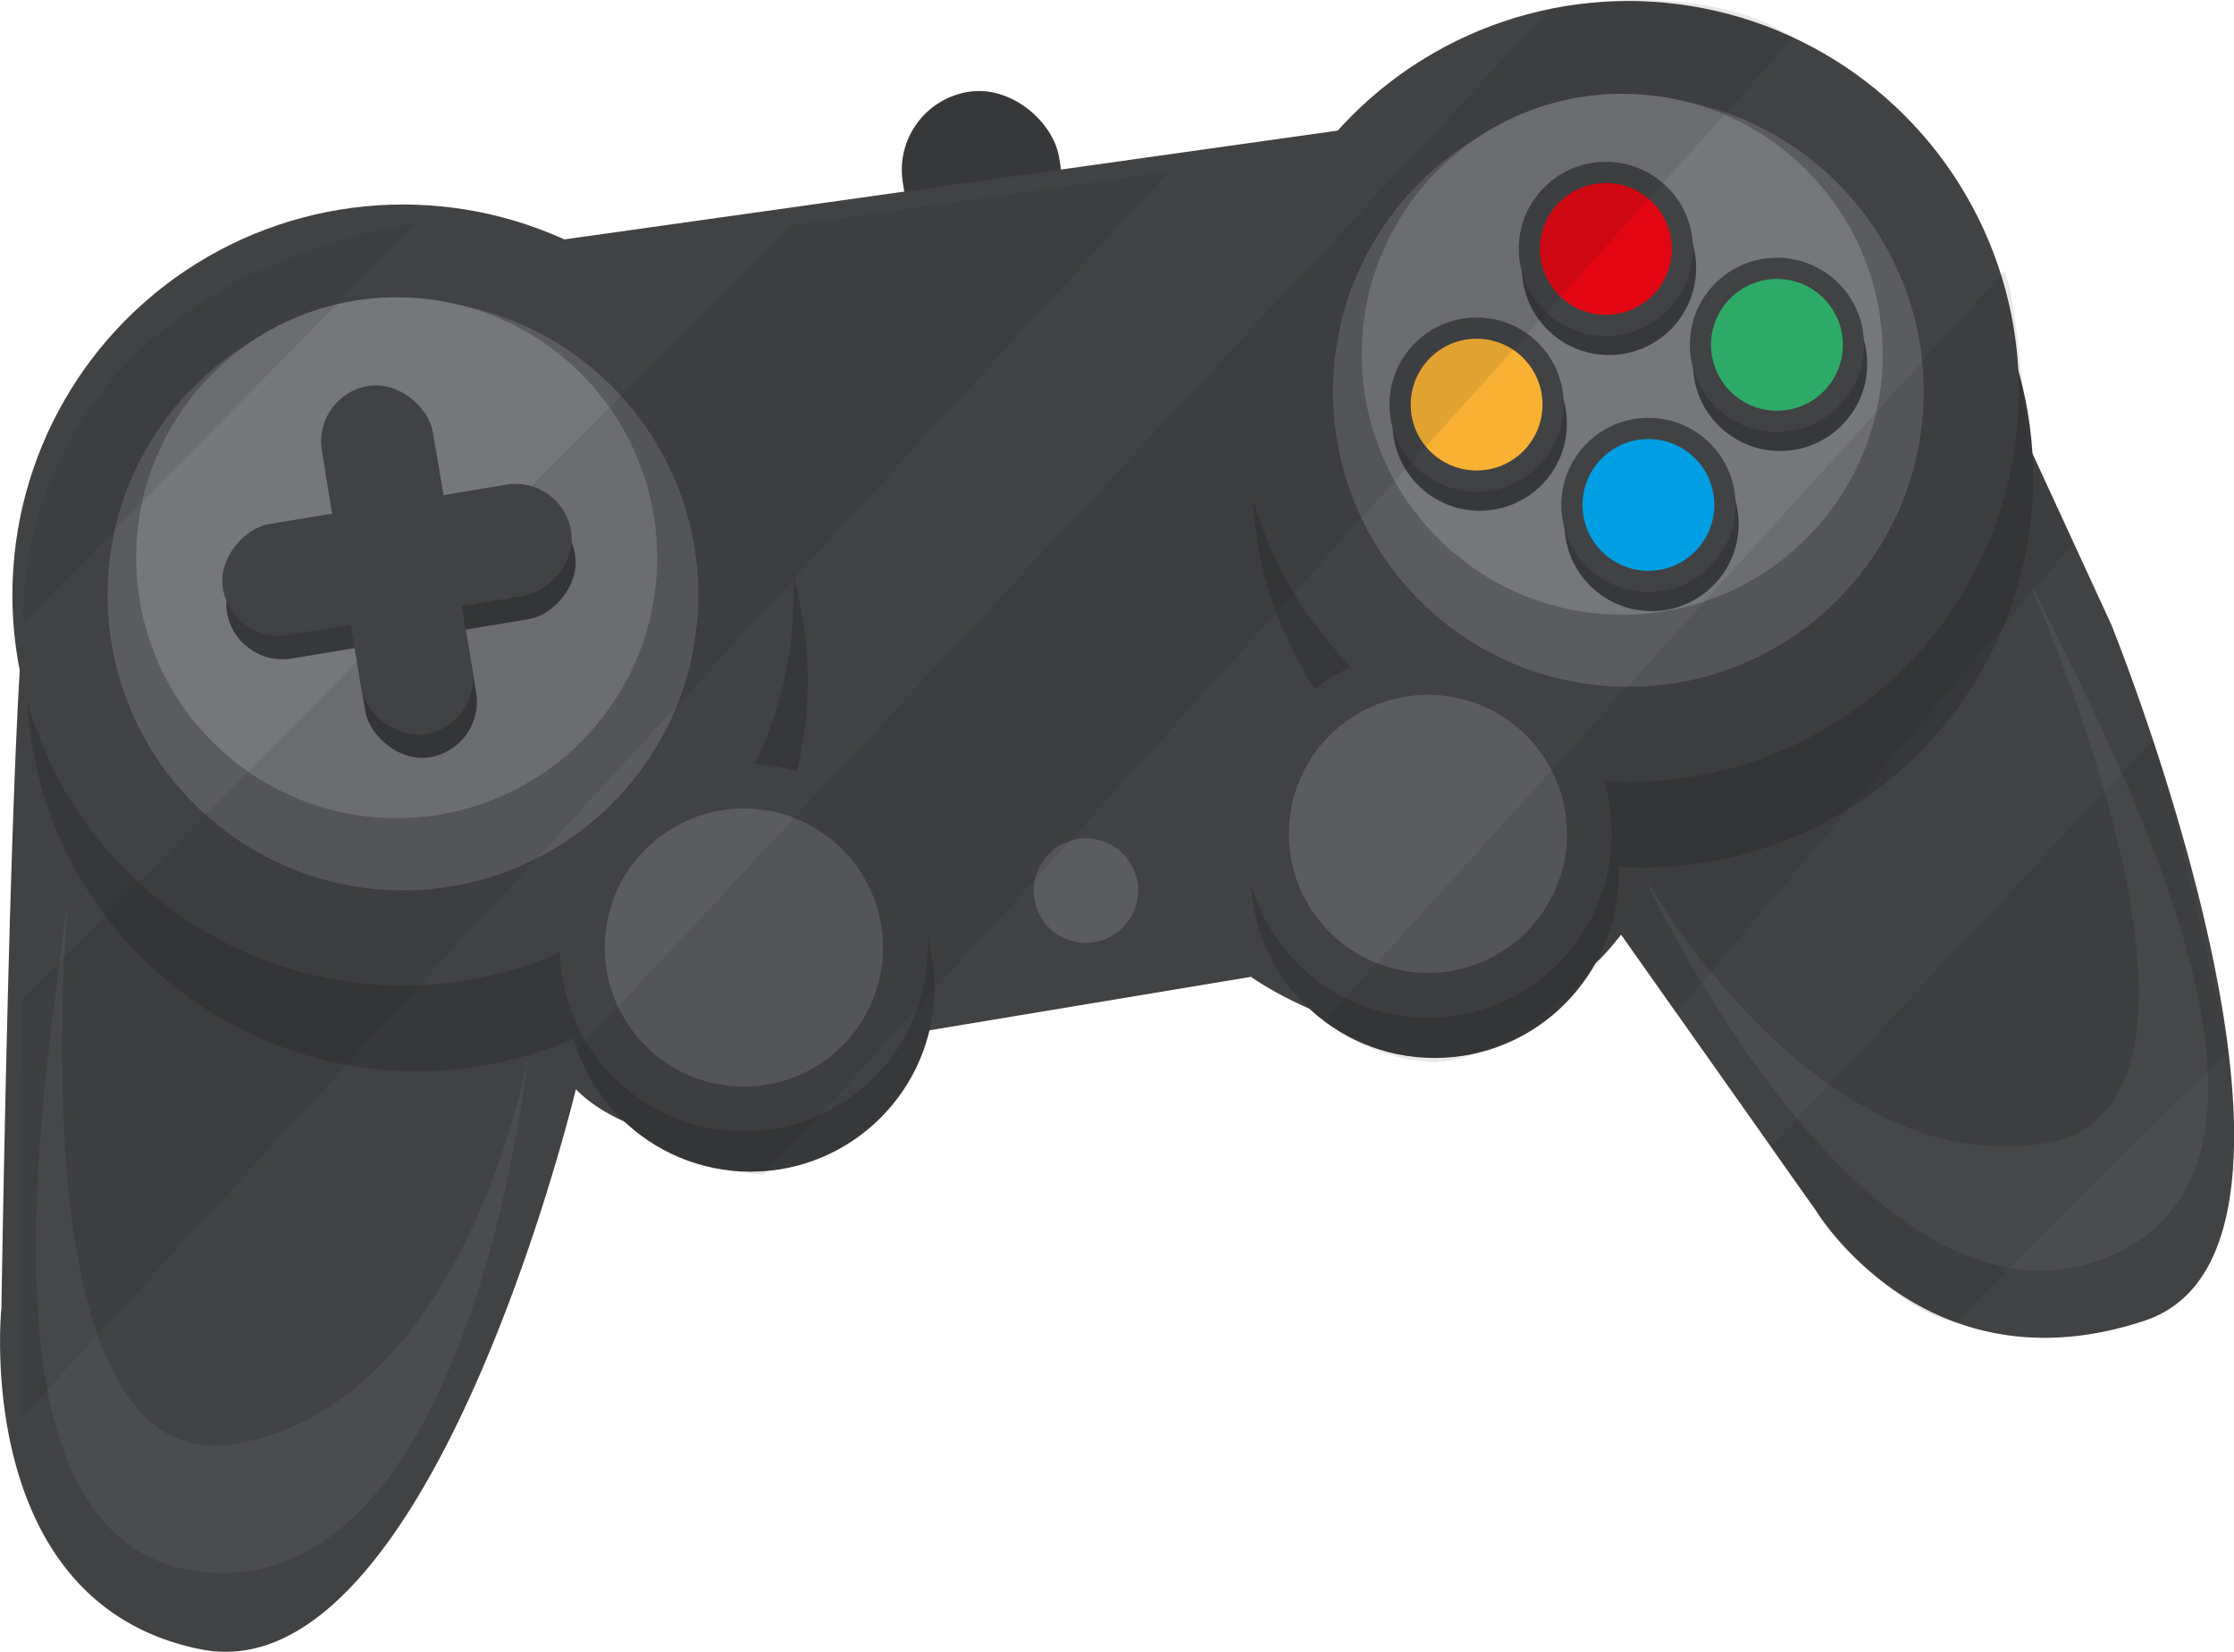 <svg xmlns="http://www.w3.org/2000/svg" viewBox="0 0 156.95 116.08"><defs><style>.cls-1{isolation:isolate;}.cls-2{fill:#37383a;}.cls-3{fill:#414244;}.cls-4{fill:#4a4c4e;}.cls-5{fill:#5b5c5f;}.cls-6{fill:#75777b;}.cls-7{fill:#e20613;}.cls-8{fill:#009ee2;}.cls-9{fill:#f8b133;}.cls-10{fill:#2dab66;}.cls-11{fill:#1d1d1b;opacity:0.1;mix-blend-mode:overlay;}</style></defs><g class="cls-1"><g id="Layer_2" data-name="Layer 2"><g id="Layer_1-2" data-name="Layer 1"><rect class="cls-2" x="63.23" y="6.08" width="11.09" height="11.75" rx="5.54" transform="matrix(0.99, -0.16, 0.16, 0.99, -1.03, 11.44)"/><path class="cls-3" d="M101.43,8.13l-68.94,9.7s-4.24-2.74-14.71-.11-12,13.8-12,13.8S.92,35.45,1.63,43.78C.68,54.12.1,91.89.1,91.89s-2.16,20.76,14,24S40.46,76.53,40.46,76.53s4.14,4.79,13.45,3.24S64.5,72.53,64.5,72.53l23.39-3.89s7.09,5.11,14.67,3.85a18,18,0,0,0,11.33-6.82l13.68,19.38s7.7,12.87,23.1,7.75-2.34-48.91-2.34-48.91l-6.62-14.38A20.88,20.88,0,0,0,138,16.59c-4.42-6.53-8.25-8.12-8.25-8.12s-4.06-7-11-7S102.78,2.86,101.43,8.13Z"/><circle class="cls-2" cx="29.31" cy="47.83" r="27.44"/><circle class="cls-3" cx="28.31" cy="41.81" r="27.44"/><path class="cls-4" d="M5,60.36s-4.72,43.89,11.51,41.1,20.55-27,20.55-27-3.91,37.82-22.73,36S4.75,68.46,5,60.36Z"/><path class="cls-4" d="M141.2,37.72s18.67,40,2.41,42.62-28.18-18.9-28.18-18.9S131.36,96,148.57,88.11,144.07,45.3,141.2,37.72Z"/><circle class="cls-5" cx="28.31" cy="41.81" r="20.75"/><circle class="cls-2" cx="115.4" cy="33.52" r="27.44"/><circle class="cls-3" cx="114.4" cy="27.51" r="27.44"/><circle class="cls-5" cx="114.4" cy="27.51" r="20.75"/><circle class="cls-6" cx="113.97" cy="24.89" r="18.3"/><circle class="cls-6" cx="27.87" cy="39.19" r="18.3"/><circle class="cls-2" cx="52.73" cy="69.41" r="12.92"/><circle class="cls-3" cx="52.26" cy="66.58" r="12.92"/><circle class="cls-5" cx="52.26" cy="66.58" r="9.77"/><circle class="cls-2" cx="113.04" cy="18.83" r="6.12"/><circle class="cls-3" cx="112.82" cy="17.49" r="6.12"/><circle class="cls-7" cx="112.82" cy="17.49" r="4.63"/><circle class="cls-2" cx="116.03" cy="36.82" r="6.12"/><circle class="cls-3" cx="115.81" cy="35.48" r="6.12"/><circle class="cls-8" cx="115.81" cy="35.48" r="4.63"/><circle class="cls-2" cx="103.96" cy="29.77" r="6.12"/><circle class="cls-3" cx="103.74" cy="28.43" r="6.12"/><circle class="cls-9" cx="103.74" cy="28.43" r="4.63"/><circle class="cls-2" cx="125.06" cy="25.57" r="6.12"/><circle class="cls-3" cx="124.84" cy="24.23" r="6.12"/><circle class="cls-10" cx="124.84" cy="24.23" r="4.63"/><circle class="cls-5" cx="76.29" cy="62.58" r="3.67"/><circle class="cls-2" cx="100.79" cy="61.42" r="12.92"/><circle class="cls-3" cx="100.32" cy="58.59" r="12.92"/><circle class="cls-5" cx="100.32" cy="58.59" r="9.77"/><rect class="cls-2" x="24.22" y="28.59" width="7.9" height="24.79" rx="3.95" transform="translate(-6.34 5.17) rotate(-9.44)"/><rect class="cls-2" x="24.22" y="28.59" width="7.9" height="24.79" rx="3.95" transform="translate(63.98 6.48) rotate(80.56)"/><polygon class="cls-11" points="55.49 15.85 1.49 70.29 1.39 99.75 82.12 12.05 55.49 15.85"/><path class="cls-11" d="M108.93.6,40.57,73.78s1.88,8,13.06,8.75C62.88,73.07,126,2.65,126,2.65S120.6-1.52,108.93.6Z"/><path class="cls-11" d="M140.81,19.05,93,71.76a14,14,0,0,0,7.26,2.84c4.29.34,10.33-4.18,13.59-8.93l3.89,5.52,27.91-33-3.27-7.11S141.75,20.8,140.81,19.05Z"/><path class="cls-11" d="M29.3,15.65,1.63,43.78S0,21,29.3,15.65Z"/><path class="cls-11" d="M151.27,52,124.4,80.56s7,11.29,13,12.37c4.91-5.12,19.13-19.06,19.13-19.06S152.92,56.8,151.27,52Z"/><rect class="cls-3" x="23.94" y="26.95" width="7.9" height="24.79" rx="3.95" transform="translate(-6.07 5.11) rotate(-9.44)"/><rect class="cls-3" x="23.94" y="26.95" width="7.9" height="24.79" rx="3.95" transform="translate(62.13 5.37) rotate(80.56)"/></g></g></g></svg>